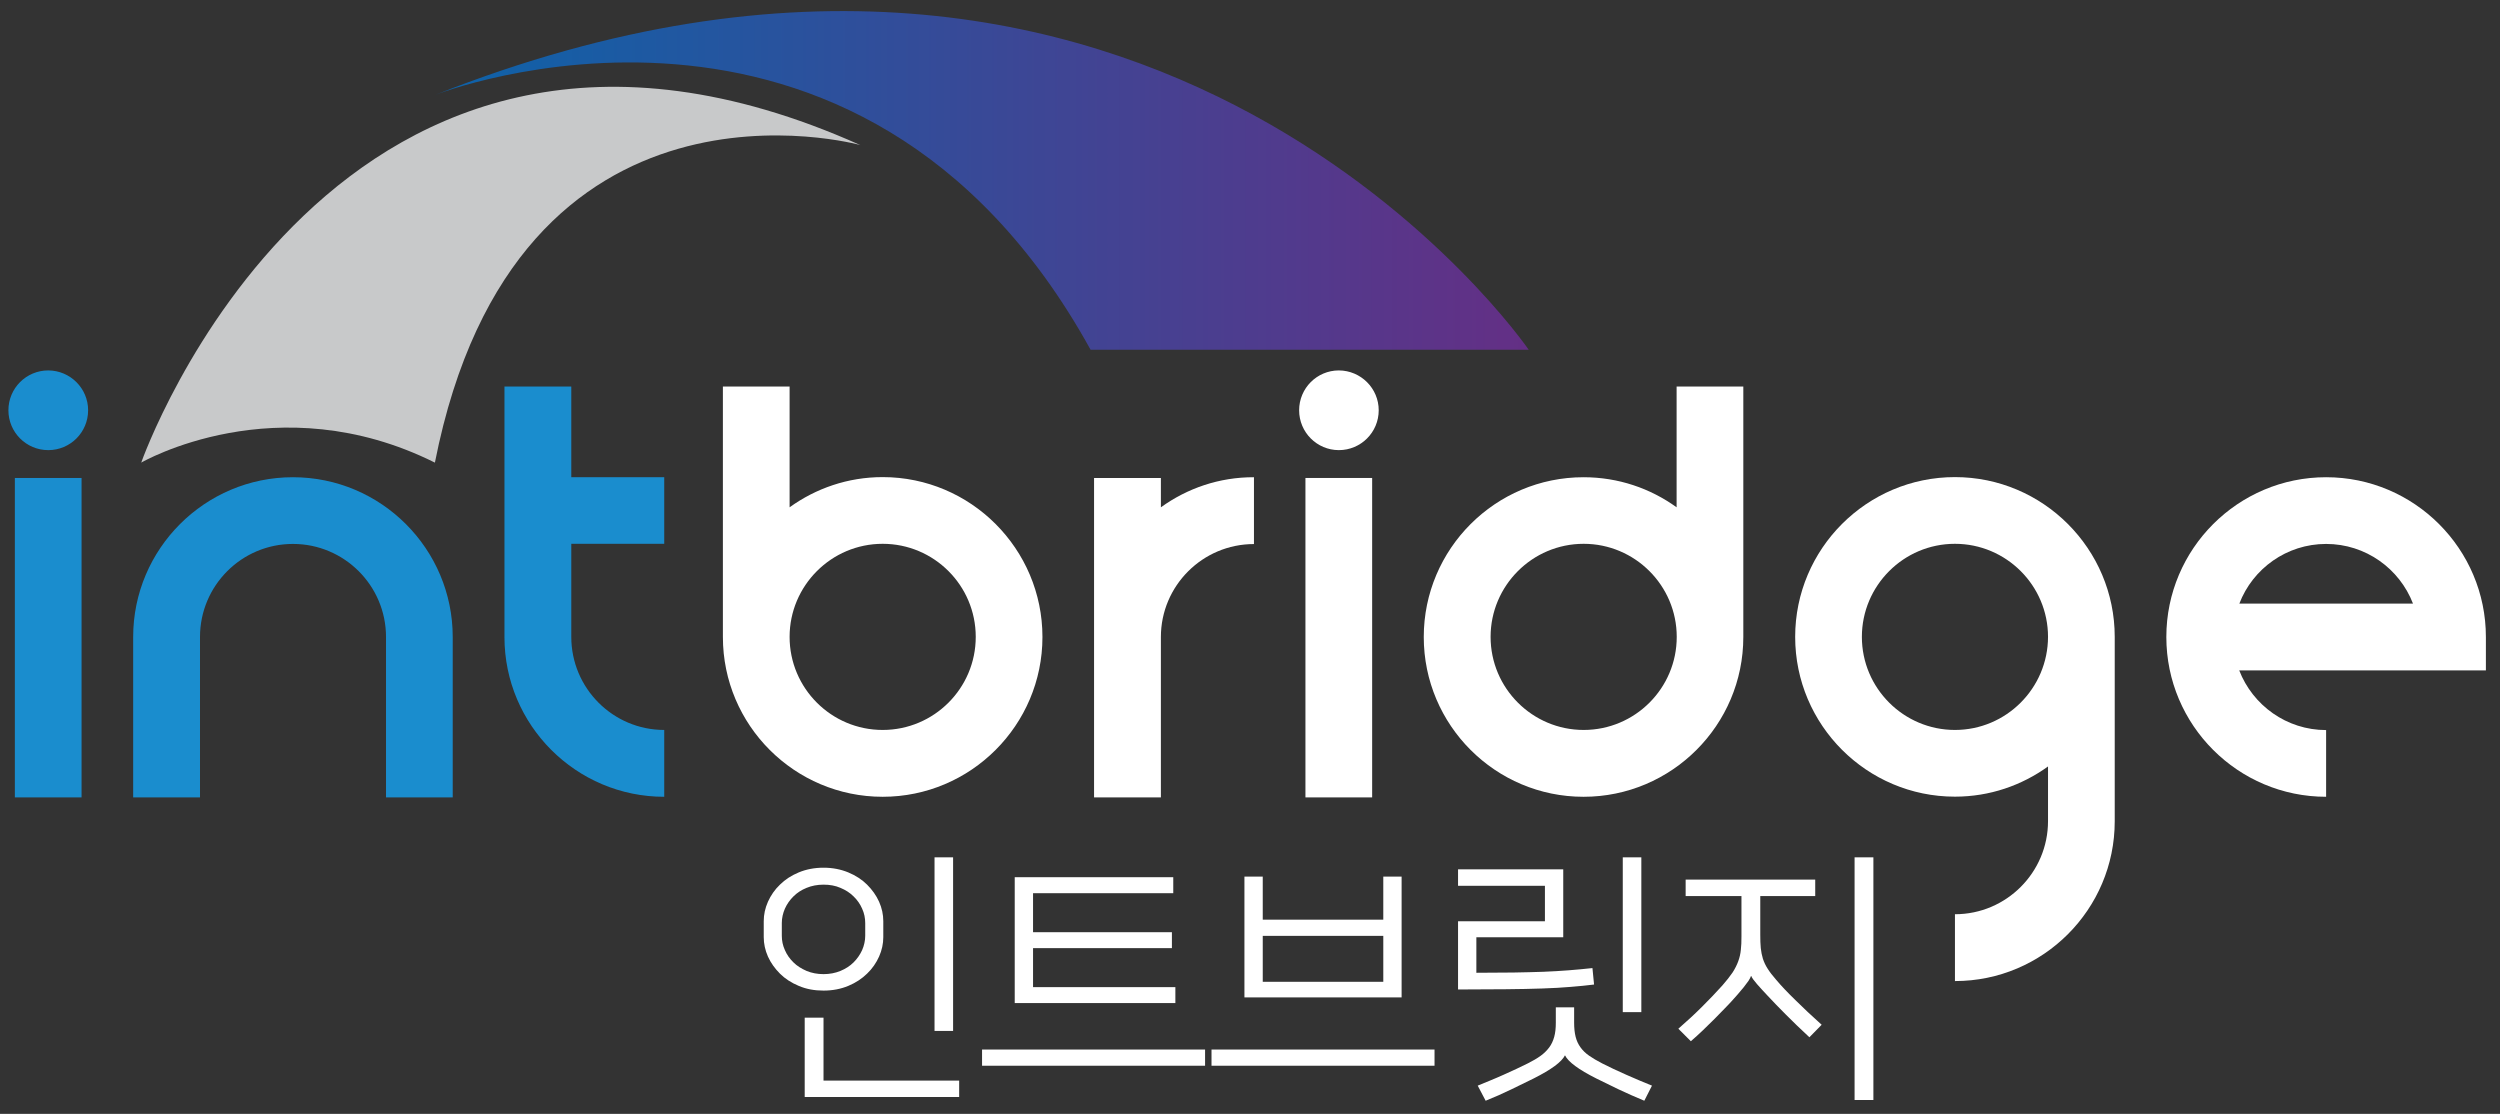<?xml version="1.0" encoding="utf-8"?>
<!-- Generator: Adobe Illustrator 28.1.0, SVG Export Plug-In . SVG Version: 6.00 Build 0)  -->
<svg version="1.1" id="레이어_1" xmlns="http://www.w3.org/2000/svg" xmlns:xlink="http://www.w3.org/1999/xlink" x="0px"
	 y="0px" viewBox="0 0 202 90" style="enable-background:new 0 0 202 90;" xml:space="preserve">
<rect x="0" y="0" width="202" height="90" fill="#333333" stroke="none"/>
<style type="text/css">
	.st0{fill:#1A8DCE;}
	.st1{fill:#FFFFFF;}
	.st2{fill:#C8C9CA;}
	.st3{fill:url(#SVGID_1_);}
</style>
<g>
	<path class="st0" d="M36.59,64.43h-5.4V51.47c0-4.15-3.37-7.52-7.52-7.52c-4.15,0-7.51,3.37-7.51,7.52v12.96h-5.4V51.47
		c0-7.12,5.79-12.91,12.91-12.91c7.12,0,12.91,5.79,12.91,12.91V64.43z"/>
	<rect x="1.2" y="38.62" class="st0" width="5.39" height="25.81"/>
	<path class="st0" d="M7.12,33.15c0,1.78-1.44,3.22-3.22,3.22c-1.78,0-3.22-1.44-3.22-3.22c0-1.78,1.44-3.22,3.22-3.22
		C5.68,29.94,7.12,31.38,7.12,33.15"/>
	<path class="st0" d="M53.67,43.95v-5.39h-7.51v-7.33h-5.4v20.24c0,7.12,5.79,12.91,12.91,12.91v-5.4c-4.14,0-7.51-3.37-7.51-7.52
		v-7.52H53.67z"/>
</g>
<g>
	<path class="st1" d="M71.32,38.55c-2.81,0-5.4,0.91-7.52,2.44v-9.76h-5.39v20.19h0c0,0.02,0,0.03,0,0.05
		c0,7.12,5.79,12.91,12.91,12.91c7.12,0,12.91-5.79,12.91-12.91C84.23,44.35,78.44,38.55,71.32,38.55 M71.32,58.98
		c-4.15,0-7.52-3.37-7.52-7.52c0-4.14,3.37-7.52,7.52-7.52c4.15,0,7.52,3.37,7.52,7.52C78.84,55.61,75.47,58.98,71.32,58.98"/>
	<path class="st1" d="M187.95,64.38c-7.12,0-12.91-5.79-12.91-12.91c0-7.12,5.79-12.91,12.91-12.91c7.12,0,12.91,5.79,12.91,12.91
		v2.7h-19.93c1.09,2.81,3.82,4.82,7.02,4.82V64.38z M180.94,48.77h14.03c-1.09-2.82-3.82-4.82-7.02-4.82
		C184.76,43.95,182.02,45.95,180.94,48.77"/>
	<path class="st1" d="M140.87,31.23h-5.4v9.76c-2.12-1.53-4.71-2.43-7.52-2.43c-7.12,0-12.91,5.79-12.91,12.91
		c0,7.12,5.79,12.91,12.91,12.91c7.12,0,12.91-5.79,12.91-12.91c0-0.01,0-0.03,0-0.05h0V31.23z M127.96,58.98
		c-4.14,0-7.52-3.37-7.52-7.52c0-4.14,3.37-7.52,7.52-7.52c4.14,0,7.52,3.37,7.52,7.52C135.48,55.61,132.11,58.98,127.96,58.98"/>
	<path class="st1" d="M93.8,40.99v-2.37h-5.4v25.81h5.4V51.47c0-4.14,3.37-7.51,7.52-7.51v-5.4C98.51,38.55,95.92,39.46,93.8,40.99"
		/>
	<rect x="105.48" y="38.62" class="st1" width="5.39" height="25.81"/>
	<path class="st1" d="M111.4,33.15c0,1.78-1.44,3.22-3.22,3.22c-1.77,0-3.21-1.44-3.21-3.22c0-1.78,1.44-3.22,3.21-3.22
		C109.96,29.94,111.4,31.38,111.4,33.15"/>
	<path class="st1" d="M157.96,38.55c-7.12,0-12.91,5.79-12.91,12.91c0,7.12,5.79,12.91,12.91,12.91c2.81,0,5.4-0.91,7.52-2.44v4.42
		c0,4.14-3.37,7.52-7.52,7.52v5.4c7.12,0,12.91-5.79,12.91-12.91v-14.9C170.87,44.35,165.08,38.55,157.96,38.55 M157.96,58.98
		c-4.14,0-7.52-3.37-7.52-7.52c0-4.14,3.37-7.52,7.52-7.52c4.14,0,7.52,3.37,7.52,7.52C165.47,55.61,162.1,58.98,157.96,58.98"/>
</g>
<g>
	<path class="st1" d="M66.54,80.04c-0.73,0-1.39-0.12-2-0.38c-0.6-0.25-1.11-0.58-1.52-0.99c-0.41-0.41-0.74-0.87-0.97-1.38
		c-0.23-0.52-0.34-1.04-0.34-1.57v-1.29c0-0.53,0.11-1.05,0.34-1.57c0.23-0.51,0.55-0.98,0.97-1.38c0.41-0.41,0.92-0.74,1.52-0.99
		c0.6-0.25,1.27-0.38,2-0.38c0.73,0,1.39,0.13,2,0.38c0.6,0.25,1.11,0.58,1.52,0.99c0.41,0.41,0.74,0.87,0.97,1.38
		c0.23,0.52,0.34,1.04,0.34,1.57v1.29c0,0.53-0.11,1.05-0.34,1.57c-0.23,0.51-0.55,0.98-0.97,1.38c-0.42,0.41-0.92,0.74-1.52,0.99
		C67.94,79.91,67.27,80.04,66.54,80.04z M66.54,71.48c-0.5,0-0.96,0.09-1.37,0.26c-0.42,0.17-0.77,0.4-1.06,0.69
		c-0.29,0.29-0.52,0.61-0.69,0.99c-0.16,0.37-0.25,0.76-0.25,1.16v1.03c0,0.4,0.08,0.79,0.25,1.16c0.16,0.37,0.39,0.7,0.69,0.99
		c0.29,0.29,0.65,0.51,1.06,0.69c0.41,0.17,0.87,0.26,1.37,0.26c0.5,0,0.96-0.09,1.37-0.26c0.41-0.17,0.77-0.4,1.06-0.69
		c0.29-0.29,0.52-0.62,0.69-0.99c0.16-0.37,0.25-0.76,0.25-1.16v-1.03c0-0.4-0.08-0.79-0.25-1.16c-0.16-0.37-0.39-0.7-0.69-0.99
		c-0.29-0.29-0.65-0.52-1.06-0.69C67.5,71.56,67.05,71.48,66.54,71.48z M66.54,87.31h10.96v1.33H65.02v-6.41h1.52V87.31z
		 M77.01,83.3h-1.5V69.27h1.5V83.3z"/>
	<path class="st1" d="M97.37,84.8v1.31H79.35V84.8H97.37z M94.97,81.05H81.99V70.88H94.8v1.29H83.47v3.15h11.22v1.29H83.47v3.15
		h11.5V81.05z"/>
	<path class="st1" d="M115.91,84.8v1.31H97.89V84.8H115.91z M113.25,70.83v9.76h-12.7v-9.76h1.48v3.48h9.74v-3.48H113.25z
		 M111.77,79.33v-3.71h-9.74v3.71H111.77z"/>
	<path class="st1" d="M119.3,78.6c1.12,0,2.11-0.01,2.99-0.02c0.88-0.01,1.68-0.04,2.41-0.06c0.73-0.03,1.41-0.07,2.05-0.12
		c0.64-0.05,1.28-0.11,1.92-0.18l0.13,1.33c-0.59,0.07-1.22,0.14-1.89,0.19c-0.67,0.06-1.44,0.1-2.31,0.13
		c-0.87,0.03-1.85,0.05-2.95,0.06c-1.1,0.01-2.38,0.02-3.84,0.02v-5.51h7.02v-2.87h-7.02v-1.33h8.5v5.49h-7.02V78.6z M125.69,81.39
		h1.5v1.24c0,0.44,0.04,0.82,0.12,1.14c0.08,0.32,0.21,0.6,0.39,0.85c0.18,0.25,0.41,0.48,0.7,0.68c0.29,0.2,0.64,0.41,1.05,0.62
		c0.56,0.29,1.21,0.59,1.95,0.92c0.74,0.33,1.44,0.62,2.08,0.88l-0.62,1.22c-0.7-0.29-1.4-0.6-2.1-0.93
		c-0.7-0.34-1.29-0.63-1.78-0.87c-1.43-0.72-2.27-1.34-2.53-1.87c-0.26,0.53-1.1,1.15-2.53,1.87c-0.49,0.24-1.08,0.53-1.78,0.87
		c-0.7,0.34-1.4,0.65-2.1,0.93l-0.64-1.22c0.31-0.13,0.65-0.27,1.02-0.42c0.36-0.15,0.72-0.3,1.07-0.46
		c0.35-0.16,0.69-0.31,1.03-0.47c0.34-0.16,0.65-0.31,0.93-0.45c0.4-0.2,0.74-0.4,1.02-0.6c0.28-0.2,0.51-0.43,0.7-0.68
		c0.19-0.25,0.32-0.54,0.41-0.86c0.09-0.32,0.13-0.7,0.13-1.15V81.39z M132.62,81.78h-1.5V69.27h1.5V81.78z"/>
	<path class="st1" d="M146.67,72.4h-4.44v3.13c0,0.42,0.01,0.77,0.04,1.07c0.03,0.3,0.09,0.59,0.17,0.86
		c0.09,0.27,0.21,0.54,0.38,0.8c0.16,0.26,0.39,0.56,0.68,0.89c0.41,0.49,0.93,1.04,1.56,1.65c0.62,0.62,1.33,1.28,2.13,2
		l-0.99,1.01c-0.74-0.69-1.38-1.3-1.92-1.85c-0.54-0.54-1.02-1.04-1.45-1.5c-0.31-0.33-0.6-0.64-0.86-0.94
		c-0.26-0.3-0.42-0.52-0.47-0.66h-0.02c-0.03,0.1-0.1,0.23-0.2,0.39c-0.11,0.16-0.24,0.33-0.39,0.52c-0.15,0.19-0.31,0.38-0.48,0.57
		c-0.17,0.19-0.34,0.38-0.49,0.55c-0.14,0.16-0.34,0.36-0.58,0.61c-0.24,0.25-0.51,0.52-0.8,0.82c-0.29,0.29-0.61,0.6-0.94,0.92
		c-0.34,0.32-0.66,0.62-0.98,0.89l-1.01-1.01c0.69-0.6,1.33-1.19,1.92-1.78c0.59-0.59,1.14-1.16,1.64-1.72
		c0.34-0.39,0.61-0.73,0.82-1.04c0.2-0.31,0.35-0.61,0.46-0.91c0.11-0.3,0.18-0.61,0.21-0.92c0.04-0.31,0.05-0.68,0.05-1.09V72.4
		h-4.51v-1.33h10.47V72.4z M151.37,88.88h-1.52V69.27h1.52V88.88z"/>
</g>
<path class="st2" d="M35.14,37.38c6.58-33.4,34.37-25.66,34.37-25.66c-42.46-19-58.1,25.66-58.1,25.66S22.37,31.01,35.14,37.38z"/>
<linearGradient id="SVGID_1_" gradientUnits="userSpaceOnUse" x1="35.129" y1="14.571" x2="123.52" y2="14.571">
	<stop  offset="0" style="stop-color:#0D63A9"/>
	<stop  offset="1" style="stop-color:#642F85"/>
</linearGradient>
<path class="st3" d="M88.12,28.26h35.4c0,0-29.98-43.79-88.39-20.58C35.13,7.67,69.33-5.8,88.12,28.26z"/>
</svg>
